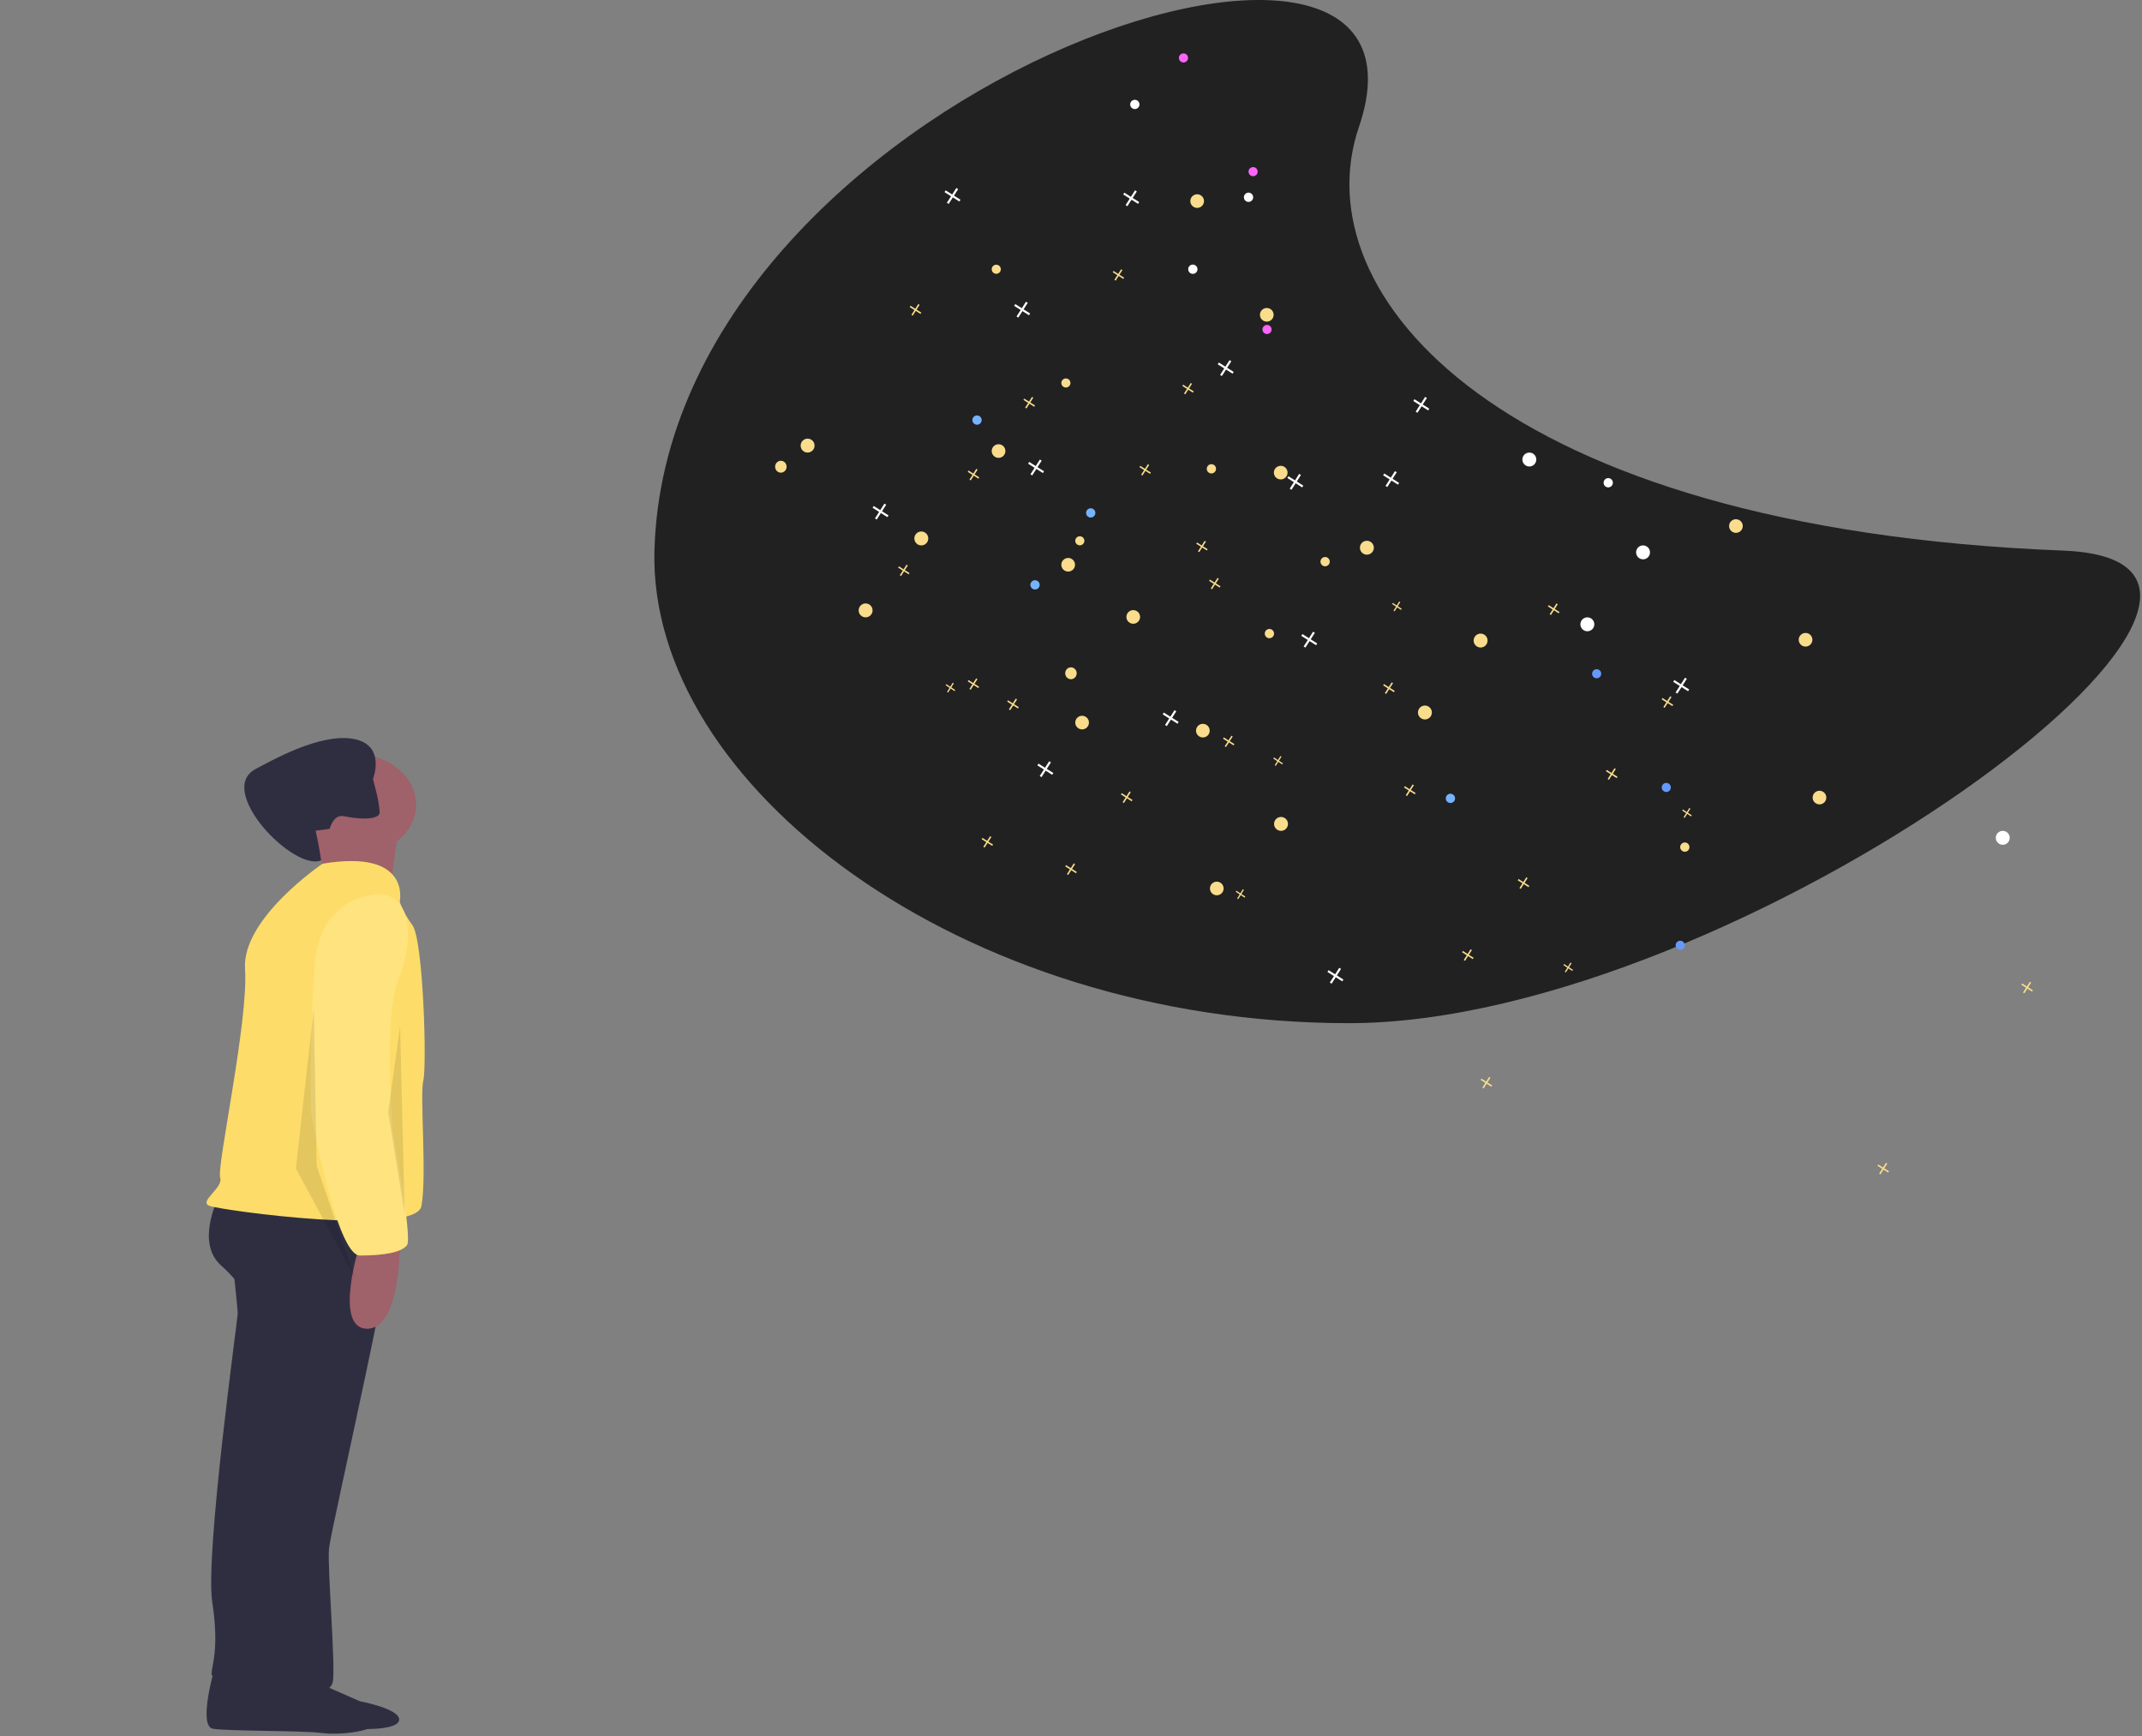 <svg width="923" height="748" viewBox="0 0 923 748" fill="none" xmlns="http://www.w3.org/2000/svg">
<rect x="0" y="0" width="923" height="748" fill="#808080" stroke="none"/>
<g id="undraw_counting_stars_rrnl (1) 1" clip-path="url(#clip0)">
<path id="universe" d="M282.004 237.246C279.324 338.002 413.633 440.856 581.281 440.856C748.929 440.856 1015.91 242.219 889.111 237.246C644.786 227.662 561.059 126.475 585.557 54.746C629.432 -73.716 287.281 38.856 282.004 237.246Z" fill="#212122"/>
<g id="stars">
<g id="stargroup5">
<path id="Vector" d="M514.387 168.637L512.377 167.363L513.657 165.362L513.108 165.016L511.829 167.017L509.818 165.743L509.469 166.288L511.48 167.562L510.2 169.564L510.749 169.911L512.028 167.91L514.038 169.183L514.387 168.637Z" fill="#F9DC8C"/>
<path id="Vector_2" d="M421.919 295.921L419.908 294.647L421.188 292.646L420.639 292.299L419.36 294.301L417.349 293.027L417 293.572L419.011 294.846L417.731 296.847L418.28 297.195L419.559 295.194L421.569 296.467L421.919 295.921Z" fill="#F9DC8C"/>
<path id="Vector_3" d="M525.919 252.622L523.908 251.348L525.188 249.347L524.639 249L523.36 251.001L521.349 249.727L521 250.273L523.011 251.547L521.731 253.548L522.28 253.896L523.559 251.894L525.569 253.167L525.919 252.622Z" fill="#F9DC8C"/>
<path id="Vector_4" d="M561.606 209.25L558.79 207.468L560.582 204.666L559.814 204.18L558.023 206.981L555.208 205.198L554.72 205.963L557.535 207.745L555.744 210.547L556.511 211.034L558.302 208.231L561.117 210.014L561.606 209.25Z" fill="white"/>
<path id="star10" d="M443.886 135.07L441.071 133.288L442.862 130.486L442.095 130L440.303 132.801L437.489 131.018L437 131.783L439.815 133.565L438.024 136.367L438.791 136.854L440.583 134.052L443.397 135.834L443.886 135.07Z" fill="white"/>
<path id="Vector_5" d="M460.283 246.281C461.913 246.281 463.234 244.966 463.234 243.344C463.234 241.721 461.913 240.406 460.283 240.406C458.653 240.406 457.332 241.721 457.332 243.344C457.332 244.966 458.653 246.281 460.283 246.281Z" fill="#F9DC8C"/>
<path id="Vector_6" d="M545.866 138.579C547.496 138.579 548.817 137.264 548.817 135.642C548.817 134.02 547.496 132.705 545.866 132.705C544.236 132.705 542.915 134.02 542.915 135.642C542.915 137.264 544.236 138.579 545.866 138.579Z" fill="#F9DC8C"/>
<path id="Vector_7" d="M518.322 317.756C519.952 317.756 521.273 316.441 521.273 314.819C521.273 313.196 519.952 311.881 518.322 311.881C516.692 311.881 515.371 313.196 515.371 314.819C515.371 316.441 516.692 317.756 518.322 317.756Z" fill="#F9DC8C"/>
<path id="star11" d="M718.016 341.254C719.102 341.254 719.983 340.378 719.983 339.296C719.983 338.215 719.102 337.338 718.016 337.338C716.929 337.338 716.048 338.215 716.048 339.296C716.048 340.378 716.929 341.254 718.016 341.254Z" fill="#6599FF"/>
<path id="Vector_8" d="M539.964 75.916C541.051 75.916 541.931 75.04 541.931 73.958C541.931 72.877 541.051 72 539.964 72C538.877 72 537.997 72.877 537.997 73.958C537.997 75.04 538.877 75.916 539.964 75.916Z" fill="#FF65F9"/>
<path id="Vector_9" d="M459.3 166.973C460.386 166.973 461.267 166.097 461.267 165.015C461.267 163.934 460.386 163.057 459.3 163.057C458.213 163.057 457.332 163.934 457.332 165.015C457.332 166.097 458.213 166.973 459.3 166.973Z" fill="#F9DC8C"/>
<path id="Vector_10" d="M778.022 278.592C779.652 278.592 780.973 277.276 780.973 275.654C780.973 274.032 779.652 272.717 778.022 272.717C776.392 272.717 775.071 274.032 775.071 275.654C775.071 277.276 776.392 278.592 778.022 278.592Z" fill="#F9DC8C"/>
</g>
<g id="stargroup2">
<path id="Vector_11" d="M484.387 119.637L482.377 118.363L483.657 116.362L483.108 116.016L481.829 118.017L479.818 116.743L479.469 117.288L481.48 118.562L480.2 120.564L480.749 120.911L482.028 118.91L484.038 120.183L484.387 119.637Z" fill="#F9DC8C"/>
<path id="Vector_12" d="M391.919 246.921L389.908 245.647L391.188 243.646L390.639 243.299L389.36 245.301L387.349 244.027L387 244.572L389.011 245.846L387.731 247.847L388.28 248.195L389.559 246.194L391.569 247.467L391.919 246.921Z" fill="#F9DC8C"/>
<path id="Vector_13" d="M495.919 203.622L493.908 202.348L495.188 200.347L494.639 200L493.36 202.001L491.349 200.727L491 201.273L493.011 202.547L491.731 204.548L492.28 204.896L493.559 202.894L495.569 204.167L495.919 203.622Z" fill="#F9DC8C"/>
<path id="Vector_14" d="M531.606 160.25L528.79 158.468L530.582 155.666L529.814 155.18L528.023 157.981L525.208 156.198L524.72 156.963L527.535 158.745L525.744 161.547L526.511 162.034L528.302 159.231L531.117 161.014L531.606 160.25Z" fill="white"/>
<path id="star10_2" d="M413.886 86.07L411.071 84.288L412.862 81.486L412.095 81L410.303 83.801L407.489 82.018L407 82.783L409.815 84.565L408.024 87.367L408.791 87.854L410.583 85.052L413.397 86.835L413.886 86.07Z" fill="white"/>
<path id="Vector_15" d="M430.283 197.281C431.913 197.281 433.234 195.966 433.234 194.344C433.234 192.721 431.913 191.406 430.283 191.406C428.653 191.406 427.332 192.721 427.332 194.344C427.332 195.966 428.653 197.281 430.283 197.281Z" fill="#F9DC8C"/>
<path id="Vector_16" d="M515.866 89.579C517.496 89.579 518.817 88.264 518.817 86.642C518.817 85.02 517.496 83.705 515.866 83.705C514.236 83.705 512.915 85.02 512.915 86.642C512.915 88.264 514.236 89.579 515.866 89.579Z" fill="#F9DC8C"/>
<path id="Vector_17" d="M488.322 268.756C489.952 268.756 491.273 267.441 491.273 265.819C491.273 264.196 489.952 262.881 488.322 262.881C486.692 262.881 485.371 264.196 485.371 265.819C485.371 267.441 486.692 268.756 488.322 268.756Z" fill="#F9DC8C"/>
<path id="star11_2" d="M688.016 292.254C689.102 292.254 689.983 291.378 689.983 290.296C689.983 289.215 689.102 288.338 688.016 288.338C686.929 288.338 686.048 289.215 686.048 290.296C686.048 291.378 686.929 292.254 688.016 292.254Z" fill="#6599FF"/>
<path id="Vector_18" d="M509.964 26.916C511.051 26.916 511.931 26.04 511.931 24.958C511.931 23.877 511.051 23 509.964 23C508.877 23 507.997 23.877 507.997 24.958C507.997 26.04 508.877 26.916 509.964 26.916Z" fill="#FF65F9"/>
<path id="Vector_19" d="M429.3 117.973C430.386 117.973 431.267 117.097 431.267 116.015C431.267 114.934 430.386 114.057 429.3 114.057C428.213 114.057 427.332 114.934 427.332 116.015C427.332 117.097 428.213 117.973 429.3 117.973Z" fill="#F9DC8C"/>
<path id="Vector_20" d="M748.022 229.592C749.652 229.592 750.973 228.276 750.973 226.654C750.973 225.032 749.652 223.717 748.022 223.717C746.392 223.717 745.071 225.032 745.071 226.654C745.071 228.276 746.392 229.592 748.022 229.592Z" fill="#F9DC8C"/>
</g>
<g id="stargroup9">
<path id="Vector_21" d="M520.387 236.637L518.377 235.363L519.657 233.362L519.108 233.016L517.829 235.017L515.818 233.743L515.469 234.288L517.48 235.562L516.2 237.564L516.749 237.911L518.028 235.91L520.038 237.183L520.387 236.637Z" fill="#F9DC8C"/>
<path id="Vector_22" d="M427.919 363.921L425.908 362.647L427.188 360.646L426.639 360.299L425.36 362.301L423.349 361.027L423 361.572L425.011 362.846L423.731 364.847L424.28 365.195L425.559 363.194L427.569 364.467L427.919 363.921Z" fill="#F9DC8C"/>
<path id="Vector_23" d="M531.919 320.622L529.908 319.348L531.188 317.347L530.639 317L529.36 319.001L527.349 317.727L527 318.273L529.011 319.547L527.731 321.548L528.28 321.896L529.559 319.894L531.569 321.167L531.919 320.622Z" fill="#F9DC8C"/>
<path id="Vector_24" d="M567.606 277.25L564.79 275.468L566.582 272.666L565.814 272.18L564.023 274.981L561.208 273.198L560.72 273.963L563.535 275.745L561.744 278.547L562.511 279.034L564.302 276.231L567.117 278.014L567.606 277.25Z" fill="white"/>
<path id="star10_3" d="M449.886 203.07L447.071 201.288L448.862 198.486L448.095 198L446.303 200.801L443.489 199.018L443 199.783L445.815 201.565L444.024 204.367L444.791 204.854L446.583 202.052L449.397 203.834L449.886 203.07Z" fill="white"/>
<path id="Vector_25" d="M466.283 314.281C467.913 314.281 469.234 312.966 469.234 311.344C469.234 309.721 467.913 308.406 466.283 308.406C464.653 308.406 463.332 309.721 463.332 311.344C463.332 312.966 464.653 314.281 466.283 314.281Z" fill="#F9DC8C"/>
<path id="Vector_26" d="M551.866 206.579C553.496 206.579 554.817 205.264 554.817 203.642C554.817 202.02 553.496 200.705 551.866 200.705C550.236 200.705 548.915 202.02 548.915 203.642C548.915 205.264 550.236 206.579 551.866 206.579Z" fill="#F9DC8C"/>
<path id="Vector_27" d="M524.322 385.756C525.952 385.756 527.273 384.441 527.273 382.819C527.273 381.196 525.952 379.881 524.322 379.881C522.692 379.881 521.371 381.196 521.371 382.819C521.371 384.441 522.692 385.756 524.322 385.756Z" fill="#F9DC8C"/>
<path id="star11_3" d="M724.016 409.254C725.102 409.254 725.983 408.378 725.983 407.296C725.983 406.215 725.102 405.338 724.016 405.338C722.929 405.338 722.048 406.215 722.048 407.296C722.048 408.378 722.929 409.254 724.016 409.254Z" fill="#6599FF"/>
<path id="Vector_28" d="M545.964 143.916C547.051 143.916 547.931 143.04 547.931 141.958C547.931 140.877 547.051 140 545.964 140C544.877 140 543.997 140.877 543.997 141.958C543.997 143.04 544.877 143.916 545.964 143.916Z" fill="#FF65F9"/>
<path id="Vector_29" d="M465.3 234.973C466.386 234.973 467.267 234.097 467.267 233.015C467.267 231.934 466.386 231.057 465.3 231.057C464.213 231.057 463.332 231.934 463.332 233.015C463.332 234.097 464.213 234.973 465.3 234.973Z" fill="#F9DC8C"/>
<path id="Vector_30" d="M784.022 346.592C785.652 346.592 786.973 345.276 786.973 343.654C786.973 342.032 785.652 340.717 784.022 340.717C782.392 340.717 781.071 342.032 781.071 343.654C781.071 345.276 782.392 346.592 784.022 346.592Z" fill="#F9DC8C"/>
</g>
<g id="stargroup7">
<path id="Vector_31" d="M604 262.304L602.312 261.194L603.386 259.449L602.926 259.147L601.852 260.891L600.165 259.781L599.872 260.256L601.559 261.367L600.485 263.112L600.946 263.415L602.019 261.67L603.707 262.78L604 262.304Z" fill="#F9DC8C"/>
<path id="Vector_32" d="M552.807 328.889L551.12 327.779L552.194 326.034L551.733 325.732L550.66 327.477L548.972 326.366L548.679 326.841L550.367 327.952L549.292 329.697L549.753 330L550.826 328.255L552.514 329.365L552.807 328.889Z" fill="#F9DC8C"/>
<path id="star8" d="M411.615 297.304L409.927 296.194L411.001 294.449L410.54 294.146L409.467 295.891L407.779 294.781L407.486 295.256L409.174 296.367L408.1 298.112L408.56 298.415L409.634 296.67L411.322 297.78L411.615 297.304Z" fill="#F9DC8C"/>
<path id="star9" d="M336.477 203.658C337.845 203.658 338.954 202.512 338.954 201.098C338.954 199.683 337.845 198.537 336.477 198.537C335.109 198.537 334 199.683 334 201.098C334 202.512 335.109 203.658 336.477 203.658Z" fill="#F9DC8C"/>
<path id="Vector_33" d="M602.886 208.07L600.071 206.288L601.862 203.486L601.095 203L599.303 205.801L596.489 204.018L596 204.783L598.815 206.565L597.024 209.367L597.791 209.854L599.583 207.052L602.397 208.834L602.886 208.07Z" fill="white"/>
<path id="Vector_34" d="M453.886 333.07L451.071 331.288L452.862 328.486L452.095 328L450.303 330.801L447.489 329.018L447 329.783L449.815 331.565L448.024 334.367L448.791 334.854L450.583 332.052L453.397 333.834L453.886 333.07Z" fill="white"/>
<path id="star7" d="M490.886 87.07L488.071 85.288L489.862 82.486L489.095 82L487.303 84.801L484.489 83.018L484 83.783L486.815 85.565L485.024 88.367L485.791 88.854L487.583 86.052L490.397 87.835L490.886 87.07Z" fill="white"/>
<path id="Vector_35" d="M382.886 222.07L380.071 220.288L381.862 217.486L381.095 217L379.303 219.801L376.489 218.018L376 218.783L378.815 220.565L377.024 223.367L377.791 223.854L379.583 221.052L382.397 222.834L382.886 222.07Z" fill="white"/>
</g>
<g id="stargroup3">
<path id="Vector_36" d="M729 351.304L727.312 350.194L728.386 348.449L727.926 348.147L726.852 349.891L725.165 348.781L724.872 349.256L726.559 350.367L725.485 352.112L725.946 352.415L727.019 350.67L728.707 351.78L729 351.304Z" fill="#F9DC8C"/>
<path id="Vector_37" d="M677.807 417.889L676.12 416.779L677.194 415.034L676.733 414.732L675.66 416.477L673.972 415.366L673.679 415.841L675.367 416.952L674.292 418.697L674.753 419L675.826 417.255L677.514 418.365L677.807 417.889Z" fill="#F9DC8C"/>
<path id="star8_2" d="M536.615 386.304L534.927 385.194L536.001 383.449L535.54 383.146L534.467 384.891L532.779 383.781L532.486 384.256L534.174 385.367L533.1 387.112L533.56 387.415L534.634 385.67L536.322 386.78L536.615 386.304Z" fill="#F9DC8C"/>
<path id="star9_2" d="M461.477 292.658C462.845 292.658 463.954 291.512 463.954 290.098C463.954 288.683 462.845 287.537 461.477 287.537C460.109 287.537 459 288.683 459 290.098C459 291.512 460.109 292.658 461.477 292.658Z" fill="#F9DC8C"/>
<path id="Vector_38" d="M727.886 297.07L725.071 295.288L726.862 292.486L726.095 292L724.303 294.801L721.489 293.018L721 293.783L723.815 295.565L722.024 298.367L722.791 298.854L724.583 296.052L727.397 297.834L727.886 297.07Z" fill="white"/>
<path id="Vector_39" d="M578.886 422.07L576.071 420.288L577.862 417.486L577.095 417L575.303 419.801L572.489 418.018L572 418.783L574.815 420.565L573.024 423.367L573.791 423.854L575.583 421.052L578.397 422.834L578.886 422.07Z" fill="white"/>
<path id="star7_2" d="M615.886 176.07L613.071 174.288L614.862 171.486L614.095 171L612.303 173.801L609.489 172.018L609 172.783L611.815 174.565L610.024 177.367L610.791 177.854L612.583 175.052L615.397 176.834L615.886 176.07Z" fill="white"/>
<path id="Vector_40" d="M507.886 311.07L505.071 309.288L506.862 306.486L506.095 306L504.303 308.801L501.489 307.018L501 307.783L503.815 309.565L502.024 312.367L502.791 312.854L504.583 310.052L507.397 311.834L507.886 311.07Z" fill="white"/>
</g>
<g id="stargroup6">
<path id="Vector_41" d="M697 334.699L694.956 333.398L696.257 331.354L695.699 331L694.399 333.044L692.355 331.743L692 332.3L694.044 333.601L692.743 335.645L693.301 336L694.601 333.956L696.645 335.256L697 334.699Z" fill="#F9DC8C"/>
<path id="Vector_42" d="M635 412.699L632.956 411.398L634.257 409.354L633.699 409L632.399 411.044L630.355 409.743L630 410.3L632.044 411.601L630.743 413.645L631.301 414L632.601 411.956L634.645 413.256L635 412.699Z" fill="#F9DC8C"/>
<path id="Vector_43" d="M464 375.699L461.956 374.398L463.257 372.354L462.699 372L461.399 374.044L459.355 372.743L459 373.3L461.044 374.601L459.743 376.645L460.301 377L461.601 374.956L463.645 376.256L464 375.699Z" fill="#F9DC8C"/>
<path id="star4" d="M422 205.699L419.956 204.398L421.257 202.354L420.699 202L419.399 204.044L417.355 202.743L417 203.3L419.044 204.601L417.743 206.645L418.301 207L419.601 204.956L421.645 206.256L422 205.699Z" fill="#F9DC8C"/>
<path id="star6" d="M373 266C374.657 266 376 264.657 376 263C376 261.343 374.657 260 373 260C371.343 260 370 261.343 370 263C370 264.657 371.343 266 373 266Z" fill="#F9DC8C"/>
<path id="star5" d="M547 275C548.105 275 549 274.105 549 273C549 271.895 548.105 271 547 271C545.895 271 545 271.895 545 273C545 274.105 545.895 275 547 275Z" fill="#F9DC8C"/>
<path id="star4_2" d="M446 254C447.105 254 448 253.105 448 252C448 250.895 447.105 250 446 250C444.895 250 444 250.895 444 252C444 253.105 444.895 254 446 254Z" fill="#75B3FD"/>
<path id="star3" d="M514 118C515.105 118 516 117.105 516 116C516 114.895 515.105 114 514 114C512.895 114 512 114.895 512 116C512 117.105 512.895 118 514 118Z" fill="white"/>
<path id="star2" d="M614 310C615.657 310 617 308.657 617 307C617 305.343 615.657 304 614 304C612.343 304 611 305.343 611 307C611 308.657 612.343 310 614 310Z" fill="#F9DC8C"/>
<path id="star1" d="M684 272C685.657 272 687 270.657 687 269C687 267.343 685.657 266 684 266C682.343 266 681 267.343 681 269C681 270.657 682.343 272 684 272Z" fill="white"/>
</g>
<g id="stargroup10">
<path id="Vector_44" d="M721 303.699L718.956 302.398L720.257 300.354L719.699 300L718.399 302.044L716.355 300.743L716 301.3L718.044 302.601L716.743 304.645L717.301 305L718.601 302.956L720.645 304.256L721 303.699Z" fill="#F9DC8C"/>
<path id="Vector_45" d="M659 381.699L656.956 380.398L658.257 378.354L657.699 378L656.399 380.044L654.355 378.743L654 379.3L656.044 380.601L654.743 382.645L655.301 383L656.601 380.956L658.645 382.256L659 381.699Z" fill="#F9DC8C"/>
<path id="Vector_46" d="M488 344.699L485.956 343.398L487.257 341.354L486.699 341L485.399 343.044L483.355 341.743L483 342.3L485.044 343.601L483.743 345.645L484.301 346L485.601 343.956L487.645 345.256L488 344.699Z" fill="#F9DC8C"/>
<path id="star4_3" d="M446 174.699L443.956 173.398L445.257 171.354L444.699 171L443.399 173.044L441.355 171.743L441 172.3L443.044 173.601L441.743 175.645L442.301 176L443.601 173.956L445.645 175.256L446 174.699Z" fill="#F9DC8C"/>
<path id="star6_2" d="M397 235C398.657 235 400 233.657 400 232C400 230.343 398.657 229 397 229C395.343 229 394 230.343 394 232C394 233.657 395.343 235 397 235Z" fill="#F9DC8C"/>
<path id="star5_2" d="M571 244C572.105 244 573 243.105 573 242C573 240.895 572.105 240 571 240C569.895 240 569 240.895 569 242C569 243.105 569.895 244 571 244Z" fill="#F9DC8C"/>
<path id="star4_4" d="M470 223C471.105 223 472 222.105 472 221C472 219.895 471.105 219 470 219C468.895 219 468 219.895 468 221C468 222.105 468.895 223 470 223Z" fill="#75B3FD"/>
<path id="star3_2" d="M538 87C539.105 87 540 86.105 540 85C540 83.895 539.105 83 538 83C536.895 83 536 83.895 536 85C536 86.105 536.895 87 538 87Z" fill="white"/>
<path id="star2_2" d="M638 279C639.657 279 641 277.657 641 276C641 274.343 639.657 273 638 273C636.343 273 635 274.343 635 276C635 277.657 636.343 279 638 279Z" fill="#F9DC8C"/>
<path id="star1_2" d="M708 241C709.657 241 711 239.657 711 238C711 236.343 709.657 235 708 235C706.343 235 705 236.343 705 238C705 239.657 706.343 241 708 241Z" fill="white"/>
</g>
<g id="stargroup1">
<path id="Vector_47" d="M876 426.699L873.956 425.398L875.257 423.354L874.699 423L873.399 425.044L871.355 423.743L871 424.3L873.044 425.601L871.743 427.645L872.301 428L873.601 425.956L875.645 427.256L876 426.699Z" fill="#F9DC8C"/>
<path id="Vector_48" d="M814 504.699L811.956 503.398L813.257 501.354L812.699 501L811.399 503.044L809.355 501.743L809 502.3L811.044 503.601L809.743 505.645L810.301 506L811.601 503.956L813.645 505.256L814 504.699Z" fill="#F9DC8C"/>
<path id="Vector_49" d="M643 467.699L640.956 466.398L642.257 464.354L641.699 464L640.399 466.044L638.355 464.743L638 465.3L640.044 466.601L638.743 468.645L639.301 469L640.601 466.956L642.645 468.256L643 467.699Z" fill="#F9DC8C"/>
<path id="star4_5" d="M601 297.699L598.956 296.398L600.257 294.354L599.699 294L598.399 296.044L596.355 294.743L596 295.3L598.044 296.601L596.743 298.645L597.301 299L598.601 296.956L600.645 298.256L601 297.699Z" fill="#F9DC8C"/>
<path id="star6_3" d="M552 358C553.657 358 555 356.657 555 355C555 353.343 553.657 352 552 352C550.343 352 549 353.343 549 355C549 356.657 550.343 358 552 358Z" fill="#F9DC8C"/>
<path id="star5_3" d="M726 367C727.105 367 728 366.105 728 365C728 363.895 727.105 363 726 363C724.895 363 724 363.895 724 365C724 366.105 724.895 367 726 367Z" fill="#F9DC8C"/>
<path id="star4_6" d="M625 346C626.105 346 627 345.105 627 344C627 342.895 626.105 342 625 342C623.895 342 623 342.895 623 344C623 345.105 623.895 346 625 346Z" fill="#75B3FD"/>
<path id="star3_3" d="M693 210C694.105 210 695 209.105 695 208C695 206.895 694.105 206 693 206C691.895 206 691 206.895 691 208C691 209.105 691.895 210 693 210Z" fill="white"/>
<path id="star1_3" d="M863 364C864.657 364 866 362.657 866 361C866 359.343 864.657 358 863 358C861.343 358 860 359.343 860 361C860 362.657 861.343 364 863 364Z" fill="white"/>
</g>
<g id="stargroup4">
<path id="Vector_50" d="M672 263.699L669.956 262.398L671.257 260.354L670.699 260L669.399 262.044L667.355 260.743L667 261.3L669.044 262.601L667.743 264.645L668.301 265L669.601 262.956L671.645 264.256L672 263.699Z" fill="#F9DC8C"/>
<path id="Vector_51" d="M610 341.699L607.956 340.398L609.257 338.354L608.699 338L607.399 340.044L605.355 338.743L605 339.3L607.044 340.601L605.743 342.645L606.301 343L607.601 340.956L609.645 342.256L610 341.699Z" fill="#F9DC8C"/>
<path id="Vector_52" d="M439 304.699L436.956 303.398L438.257 301.354L437.699 301L436.399 303.044L434.355 301.743L434 302.3L436.044 303.601L434.743 305.645L435.301 306L436.601 303.956L438.645 305.256L439 304.699Z" fill="#F9DC8C"/>
<path id="star4_7" d="M397 134.699L394.956 133.398L396.257 131.354L395.699 131L394.399 133.044L392.355 131.743L392 132.3L394.044 133.601L392.743 135.645L393.301 136L394.601 133.956L396.645 135.256L397 134.699Z" fill="#F9DC8C"/>
<path id="star6_4" d="M348 195C349.657 195 351 193.657 351 192C351 190.343 349.657 189 348 189C346.343 189 345 190.343 345 192C345 193.657 346.343 195 348 195Z" fill="#F9DC8C"/>
<path id="star5_4" d="M522 204C523.105 204 524 203.105 524 202C524 200.895 523.105 200 522 200C520.895 200 520 200.895 520 202C520 203.105 520.895 204 522 204Z" fill="#F9DC8C"/>
<path id="star4_8" d="M421 183C422.105 183 423 182.105 423 181C423 179.895 422.105 179 421 179C419.895 179 419 179.895 419 181C419 182.105 419.895 183 421 183Z" fill="#75B3FD"/>
<path id="star3_4" d="M489 47C490.105 47 491 46.105 491 45C491 43.895 490.105 43 489 43C487.895 43 487 43.895 487 45C487 46.105 487.895 47 489 47Z" fill="white"/>
<path id="star2_3" d="M589 239C590.657 239 592 237.657 592 236C592 234.343 590.657 233 589 233C587.343 233 586 234.343 586 236C586 237.657 587.343 239 589 239Z" fill="#F9DC8C"/>
<path id="star1_4" d="M659 201C660.657 201 662 199.657 662 198C662 196.343 660.657 195 659 195C657.343 195 656 196.343 656 198C656 199.657 657.343 201 659 201Z" fill="white"/>
</g>
</g>
<g id="head">
<path id="Vector_53" d="M152.741 368.574C167.404 368.574 179.291 358.779 179.291 346.696C179.291 334.613 167.404 324.818 152.741 324.818C138.079 324.818 126.192 334.613 126.192 346.696C126.192 358.779 138.079 368.574 152.741 368.574Z" fill="#9F616A"/>
<path id="Vector_54" d="M163.558 350.347C163.22 352.192 159.762 352.959 154.687 352.599L154.679 352.598C152.53 352.433 150.399 352.132 148.305 351.7C145.138 351.058 143.353 353.38 142.202 356.594C140.313 361.897 140.17 369.643 138.508 370.653C126.904 375.938 92.619 340.503 110.188 331.329C116.445 328.061 137.509 315.861 152.062 318.326C166.615 320.791 160.723 335.676 160.723 335.676C160.723 335.676 161.257 337.63 161.863 340.139C162.724 343.301 163.307 346.51 163.606 349.741C163.606 349.944 163.59 350.146 163.558 350.347V350.347Z" fill="#2F2E41"/>
</g>
<path id="Vector_55" d="M92.429 719C92.429 719 85.174 743.811 91.77 744.889C98.365 745.968 130.683 745.62 138.597 746.699C146.511 747.778 163 745.968 163 741.114C163 736.26 145.852 733.024 145.852 733.024C145.852 733.024 121.449 722.236 120.789 721.697C120.13 721.157 92.429 719 92.429 719Z" fill="#2F2E41"/>
<path id="Vector_56" d="M100.082 542.218C100.082 542.218 102.434 564.104 102.434 566.035C102.434 567.966 88.318 669.671 91.455 690.269C94.592 710.868 91.165 717.446 91.165 721.308C91.165 725.171 116.551 723.742 116.551 723.742L144 581.484L129.883 539L100.082 542.218Z" fill="#2F2E41"/>
<path id="Vector_57" d="M101.885 724.674C101.885 724.674 95.393 743.505 101.885 744.551C108.377 745.597 140.189 743.353 147.979 744.399C155.77 745.445 172 745.597 172 740.889C172 736.182 155.121 733.043 155.121 733.043C155.121 733.043 131.1 722.582 130.451 722.059C129.801 721.536 101.885 724.674 101.885 724.674Z" fill="#2F2E41"/>
<path id="Vector_58" d="M93.71 517C93.71 517 84.409 535.625 95.26 545.258C106.111 554.892 118.512 574.158 118.512 575.443C118.512 576.727 96.81 704.531 99.91 712.88C103.011 721.229 102.235 726.367 101.46 727.651C100.685 728.935 109.211 736 118.512 736C127.812 736 141.763 730.22 143.313 725.082C144.863 719.944 140.988 675.631 141.763 667.282C142.538 658.933 173.54 525.349 169.665 522.138C165.79 518.927 93.71 517 93.71 517Z" fill="#2F2E41"/>
<path id="Vector_59" d="M136 357.921C136 357.921 141.476 381.194 137.565 383.71C133.653 386.226 167.294 390 167.294 390C167.294 390 171.205 359.179 171.988 356.034C172.77 352.889 136 357.921 136 357.921Z" fill="#9F616A"/>
<path id="Vector_60" d="M172.252 388.375C172.252 388.375 177.294 365.719 138.992 372.149C138.992 372.149 104.022 395.736 105.585 417.598C107.148 439.46 93.304 502.829 94.867 507.33C96.43 511.831 85.487 517.618 90.177 519.547C94.867 521.476 179.287 533.05 181.632 519.547C183.977 506.044 180.85 471.965 182.414 465.535C183.977 459.105 182.414 405.093 177.724 398.663C173.034 392.233 172.252 388.375 172.252 388.375Z" fill="#FDDC69"/>
<g id="arm">
<path id="Vector_61" d="M155.106 535.828C155.106 535.828 143.393 572.506 158.23 572.506C173.066 572.506 172.285 534.541 172.285 534.541L155.106 535.828Z" fill="#9F616A"/>
<path id="Vector_62" d="M164.477 385.253C164.477 385.253 137.927 383.967 135.585 416.141C133.242 448.315 134.023 478.558 134.023 479.202C134.023 479.845 144.955 540.976 155.106 540.976C165.258 540.976 173.066 539.689 175.409 536.471C177.751 533.254 169.162 486.923 169.162 486.923C169.162 486.923 165.258 438.019 171.504 422.575C177.751 407.132 178.532 387.184 164.477 385.253Z" fill="#FFE37E"/>
<path id="Vector_63" opacity="0.1" d="M135.187 434.692L127.485 503.446L153.157 551.045L136.47 502.388L135.187 433.634" fill="black"/>
<path id="Vector_64" opacity="0.1" d="M172.411 442.096L174.372 523.151L167.276 479.118L172.411 442.096Z" fill="black"/>
</g>
</g>
<defs>
<clipPath id="clip0">
<rect width="922.185" height="747.357" fill="white"/>
</clipPath>
</defs>
</svg>
